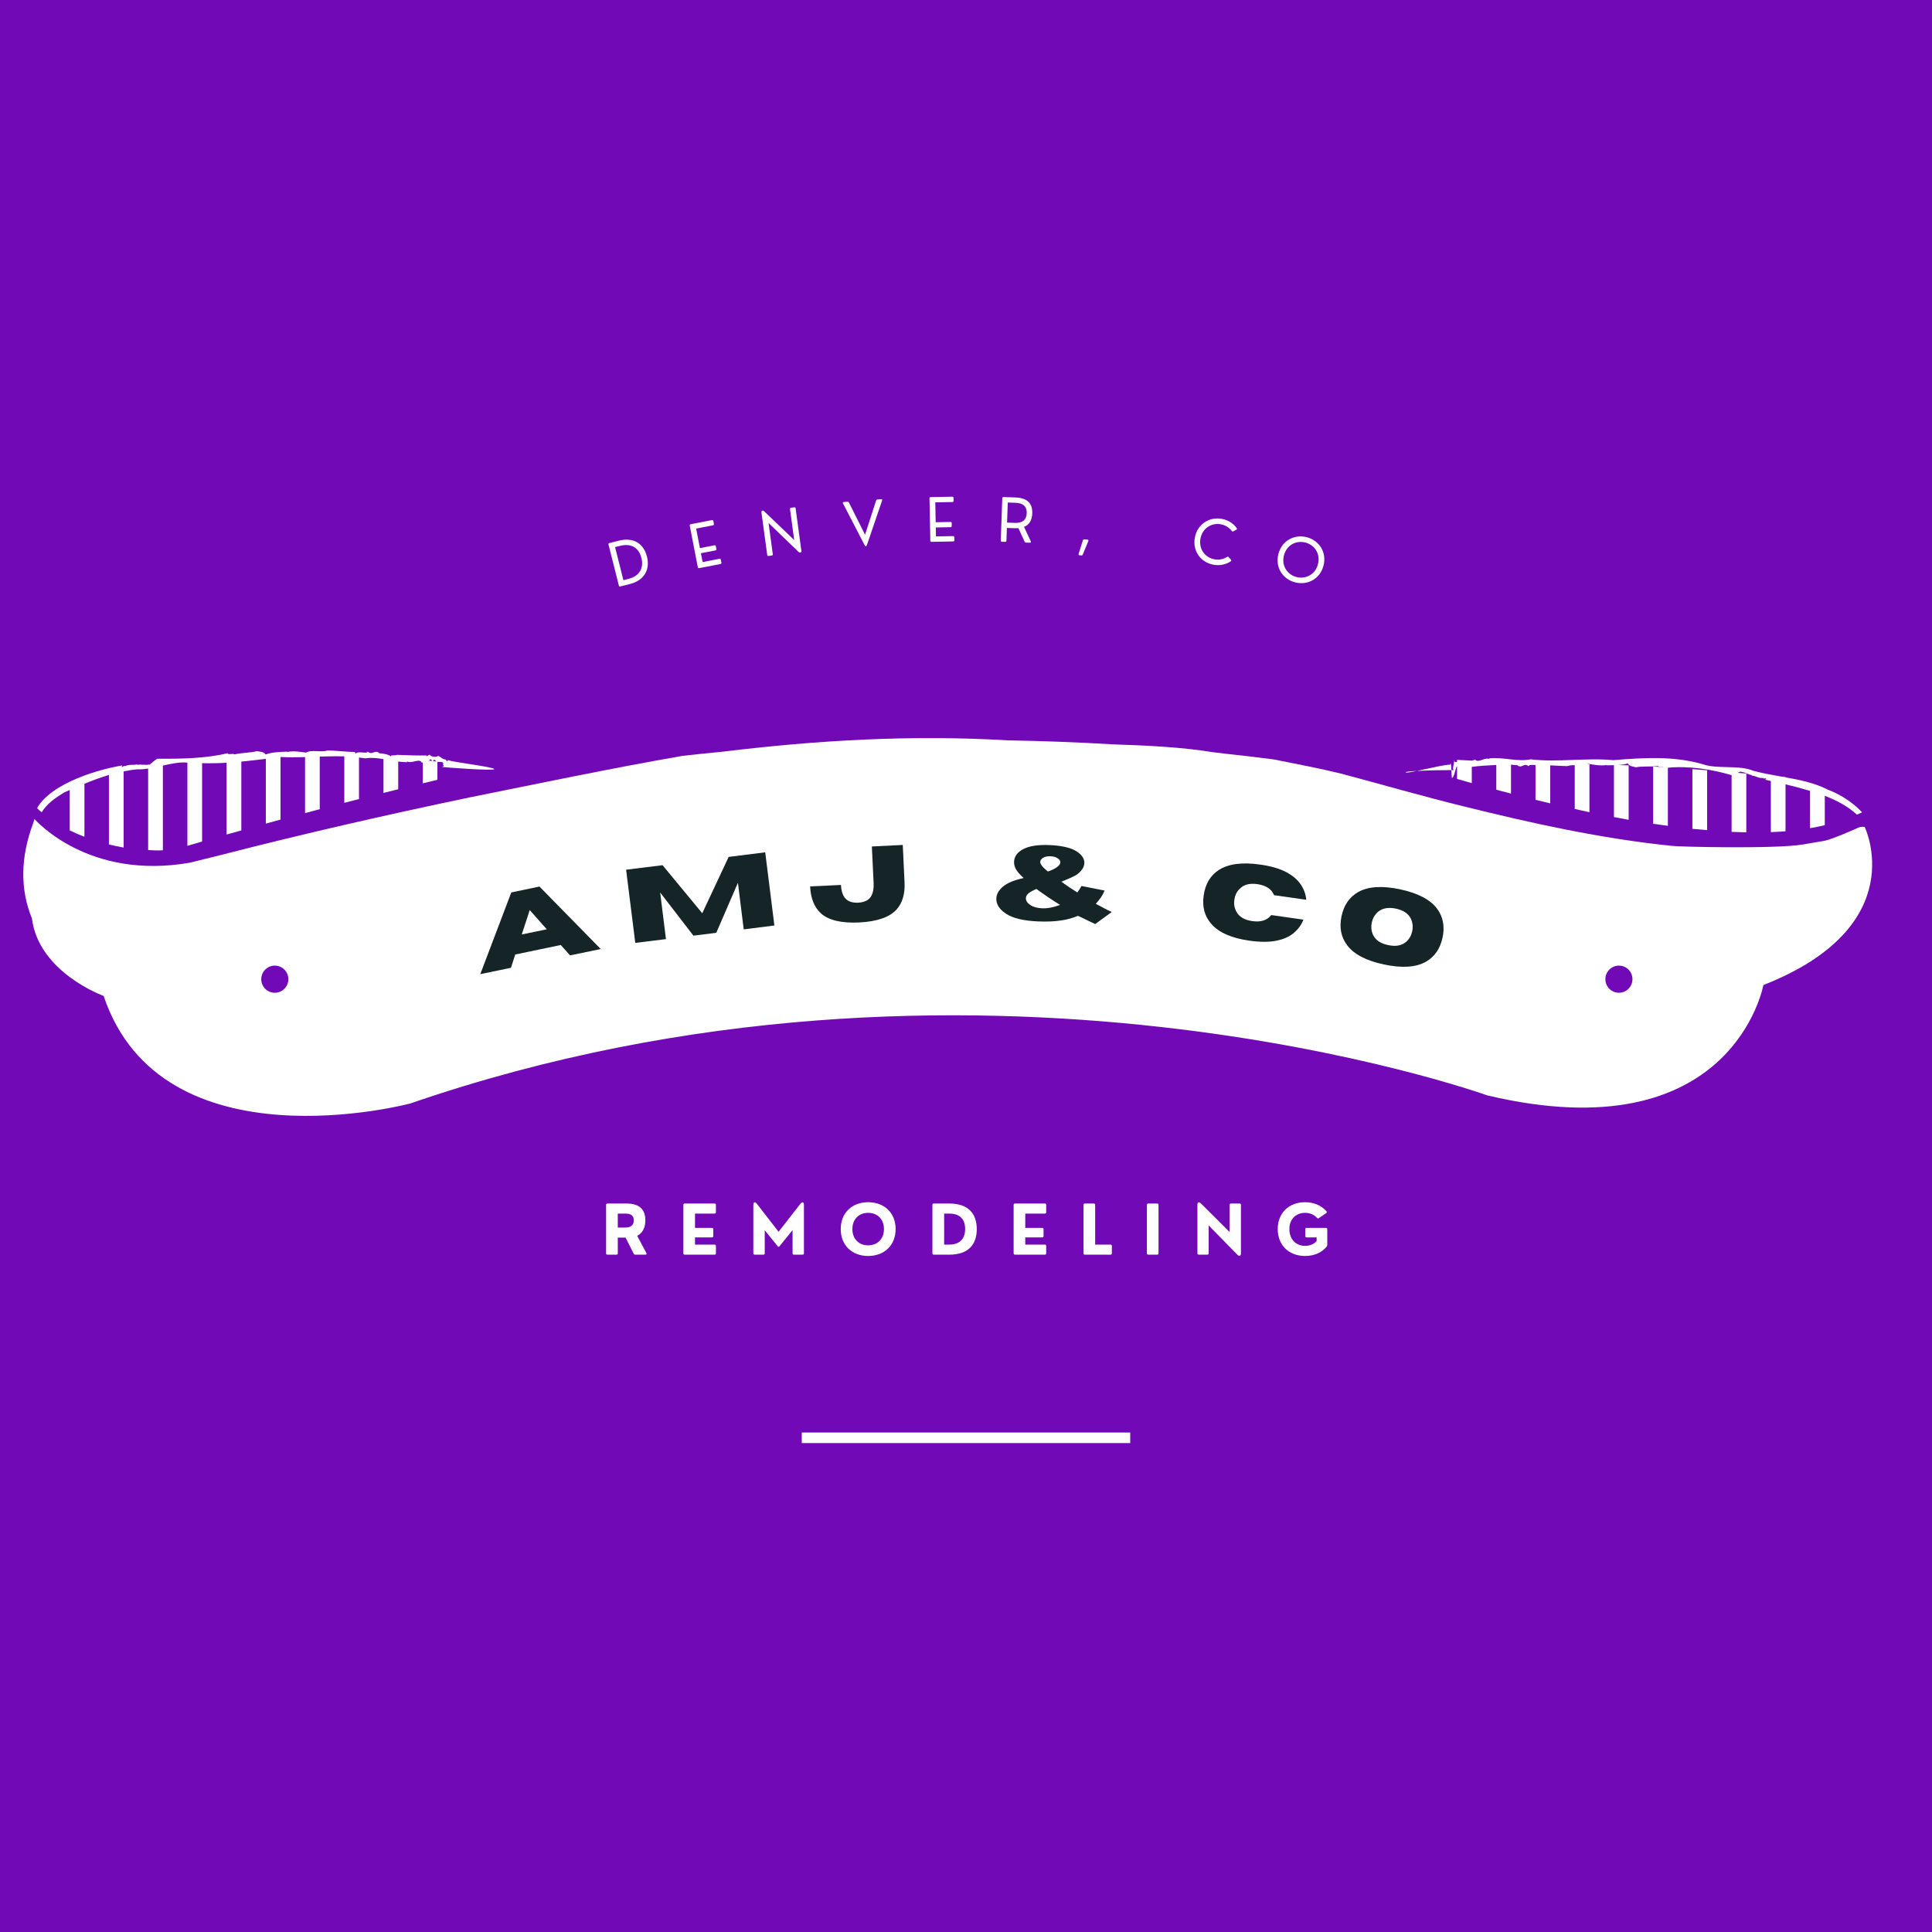 <?xml version="1.0" encoding="UTF-8"?>
<svg xmlns="http://www.w3.org/2000/svg" xmlns:xlink="http://www.w3.org/1999/xlink" width="375pt" height="375pt" viewBox="0 0 375 375" version="1.2">
<defs>
<g>
<symbol overflow="visible" id="glyph9-0">
<path style="stroke:none;" d=""/>
</symbol>
<symbol overflow="visible" id="glyph9-1">
<path style="stroke:none;" d="M 23.531 -4.906 L 17.578 -3.672 L 15.781 -5.688 L 6.938 -3.844 L 6.109 -1.266 L 0.156 -0.031 L 6.172 -15.891 L 11.641 -17.031 Z M 13.062 -8.734 L 9.75 -12.469 L 8.203 -7.734 Z M 13.062 -8.734 "/>
</symbol>
<symbol overflow="visible" id="glyph10-0">
<path style="stroke:none;" d=""/>
</symbol>
<symbol overflow="visible" id="glyph10-1">
<path style="stroke:none;" d="M 28.578 -3.578 L 22.625 -2.828 L 21.5 -11.875 L 17.297 -2.156 L 12.859 -1.609 L 6.406 -9.984 L 7.531 -0.938 L 1.578 -0.203 L -0.203 -14.406 L 6.875 -15.281 L 14.578 -5.953 L 19.703 -16.891 L 26.797 -17.781 Z M 28.578 -3.578 "/>
</symbol>
<symbol overflow="visible" id="glyph11-0">
<path style="stroke:none;" d=""/>
</symbol>
<symbol overflow="visible" id="glyph11-1">
<path style="stroke:none;" d="M 9.766 -0.156 C 6.285 0.008 3.797 -0.594 2.297 -1.969 C 1.047 -3.133 0.363 -4.863 0.25 -7.156 L 6.234 -7.438 C 6.285 -6.445 6.492 -5.676 6.859 -5.125 C 7.391 -4.312 8.297 -3.938 9.578 -4 C 10.867 -4.062 11.734 -4.523 12.172 -5.391 C 12.484 -5.992 12.617 -6.781 12.578 -7.75 L 12.234 -14.906 L 18.234 -15.203 L 18.578 -7.969 C 18.691 -5.727 18.18 -3.969 17.047 -2.688 C 15.68 -1.176 13.254 -0.332 9.766 -0.156 Z M 9.766 -0.156 "/>
</symbol>
<symbol overflow="visible" id="glyph12-0">
<path style="stroke:none;" d=""/>
</symbol>
<symbol overflow="visible" id="glyph12-1">
<path style="stroke:none;" d="M 20.156 1.234 L 23.375 -1.109 C 22.969 -1.285 22.633 -1.441 22.375 -1.578 L 20.266 -2.703 C 20.691 -3.172 21.02 -3.57 21.25 -3.906 C 21.477 -4.238 21.723 -4.691 21.984 -5.266 L 17.5 -6.156 C 17.258 -5.719 16.988 -5.301 16.688 -4.906 C 15.613 -5.562 14.582 -6.254 13.594 -6.984 C 14.852 -7.492 15.723 -7.879 16.203 -8.141 C 16.691 -8.398 17.113 -8.75 17.469 -9.188 C 17.832 -9.625 18.023 -10.086 18.047 -10.578 C 18.086 -11.453 17.57 -12.227 16.5 -12.906 C 15.426 -13.582 13.723 -13.977 11.391 -14.094 C 9.109 -14.195 7.383 -13.941 6.219 -13.328 C 5.062 -12.723 4.457 -11.906 4.406 -10.875 C 4.383 -10.395 4.504 -9.91 4.766 -9.422 C 5.035 -8.941 5.535 -8.367 6.266 -7.703 C 4.43 -7.297 3.098 -6.742 2.266 -6.047 C 1.441 -5.348 1.008 -4.586 0.969 -3.766 C 0.914 -2.629 1.547 -1.629 2.859 -0.766 C 4.18 0.098 6.227 0.594 9 0.719 C 10.77 0.801 12.352 0.727 13.75 0.5 C 14.77 0.344 15.789 0.055 16.812 -0.359 C 17.289 -0.148 17.828 0.102 18.422 0.406 C 19.023 0.707 19.602 0.984 20.156 1.234 Z M 9.828 -1.828 C 8.879 -1.867 8.113 -2.086 7.531 -2.484 C 6.957 -2.879 6.68 -3.316 6.703 -3.797 C 6.711 -4.109 6.852 -4.395 7.125 -4.656 C 7.406 -4.926 7.941 -5.234 8.734 -5.578 C 10.609 -4.234 12.145 -3.203 13.344 -2.484 C 12.031 -1.992 10.859 -1.773 9.828 -1.828 Z M 10.969 -8.969 C 9.957 -9.789 9.461 -10.406 9.484 -10.812 C 9.492 -11.145 9.688 -11.422 10.062 -11.641 C 10.445 -11.859 10.93 -11.953 11.516 -11.922 C 12.109 -11.891 12.57 -11.754 12.906 -11.516 C 13.238 -11.285 13.398 -11.02 13.391 -10.719 C 13.379 -10.426 13.16 -10.125 12.734 -9.812 C 12.316 -9.5 11.727 -9.219 10.969 -8.969 Z M 10.969 -8.969 "/>
</symbol>
<symbol overflow="visible" id="glyph13-0">
<path style="stroke:none;" d=""/>
</symbol>
<symbol overflow="visible" id="glyph13-1">
<path style="stroke:none;" d="M 10.656 1.844 C 7.156 1.344 4.688 0.25 3.25 -1.438 C 1.957 -2.914 1.473 -4.754 1.797 -6.953 C 2.109 -9.16 3.086 -10.801 4.734 -11.875 C 6.586 -13.07 9.266 -13.422 12.766 -12.922 C 14.828 -12.629 16.492 -12.148 17.766 -11.484 C 19.035 -10.816 19.984 -10.02 20.609 -9.094 C 21.242 -8.176 21.609 -7.176 21.703 -6.094 L 15.453 -6.984 C 14.973 -8.172 13.895 -8.883 12.219 -9.125 C 10.781 -9.332 9.672 -9.066 8.891 -8.328 C 8.254 -7.754 7.875 -7.016 7.75 -6.109 C 7.613 -5.211 7.77 -4.395 8.219 -3.656 C 8.77 -2.727 9.766 -2.16 11.203 -1.953 C 12.879 -1.711 14.113 -2.102 14.906 -3.125 L 21.156 -2.234 C 20.75 -1.211 20.113 -0.344 19.25 0.375 C 18.395 1.094 17.266 1.586 15.859 1.859 C 14.453 2.141 12.719 2.133 10.656 1.844 Z M 10.656 1.844 "/>
</symbol>
<symbol overflow="visible" id="glyph14-0">
<path style="stroke:none;" d=""/>
</symbol>
<symbol overflow="visible" id="glyph14-1">
<path style="stroke:none;" d="M 10.516 2.547 C 7.055 1.816 4.664 0.566 3.344 -1.203 C 2.164 -2.773 1.805 -4.648 2.266 -6.828 C 2.723 -8.992 3.812 -10.562 5.531 -11.531 C 7.457 -12.602 10.148 -12.773 13.609 -12.047 C 17.078 -11.305 19.473 -10.055 20.797 -8.297 C 21.973 -6.723 22.332 -4.852 21.875 -2.688 C 21.414 -0.508 20.328 1.062 18.609 2.031 C 16.68 3.113 13.984 3.285 10.516 2.547 Z M 11.312 -1.219 C 12.738 -0.914 13.867 -1.098 14.703 -1.766 C 15.367 -2.305 15.797 -3.023 15.984 -3.922 C 16.172 -4.805 16.07 -5.633 15.688 -6.406 C 15.195 -7.363 14.238 -7.992 12.812 -8.297 C 11.395 -8.586 10.266 -8.398 9.422 -7.734 C 8.754 -7.191 8.328 -6.477 8.141 -5.594 C 7.953 -4.695 8.051 -3.863 8.438 -3.094 C 8.938 -2.133 9.895 -1.508 11.312 -1.219 Z M 11.312 -1.219 "/>
</symbol>
<symbol overflow="visible" id="glyph0-0">
<path style="stroke:none;" d="M 2.918 -0.734 C 5.613 -1.418 6.895 -3.434 6.23 -6.07 C 5.562 -8.723 3.484 -9.836 0.793 -9.156 L -1.066 -8.688 C -1.215 -8.652 -1.273 -8.555 -1.234 -8.406 L 0.777 -0.434 C 0.812 -0.285 0.91 -0.23 1.059 -0.266 Z M 0.043 -7.902 L 1.027 -8.148 C 3.086 -8.668 4.633 -7.871 5.156 -5.805 C 5.676 -3.734 4.703 -2.254 2.648 -1.734 L 1.66 -1.484 Z M 0.043 -7.902 "/>
</symbol>
<symbol overflow="visible" id="glyph1-0">
<path style="stroke:none;" d="M 5.195 -1.008 C 5.34 -1.035 5.41 -1.129 5.379 -1.281 L 5.27 -1.84 C 5.242 -1.984 5.145 -2.051 5 -2.023 L 1.734 -1.391 L 1.402 -3.102 L 4.223 -3.648 C 4.367 -3.676 4.438 -3.77 4.406 -3.918 L 4.301 -4.457 C 4.273 -4.605 4.176 -4.668 4.031 -4.641 L 1.211 -4.094 L 0.477 -7.887 L 3.738 -8.52 C 3.883 -8.547 3.949 -8.645 3.922 -8.789 L 3.812 -9.352 C 3.785 -9.5 3.688 -9.562 3.543 -9.535 L -0.582 -8.734 C -0.73 -8.707 -0.793 -8.613 -0.766 -8.461 L 0.801 -0.391 C 0.828 -0.242 0.922 -0.18 1.07 -0.207 Z M 5.195 -1.008 "/>
</symbol>
<symbol overflow="visible" id="glyph2-0">
<path style="stroke:none;" d="M 1.719 -0.234 C 1.867 -0.254 1.934 -0.344 1.914 -0.492 L 1.09 -6.547 L 6.91 -0.941 C 7.215 -0.648 7.512 -0.793 7.453 -1.215 L 6.34 -9.395 C 6.32 -9.543 6.23 -9.613 6.078 -9.594 L 5.453 -9.508 C 5.305 -9.488 5.234 -9.398 5.254 -9.246 L 6.07 -3.238 L 0.25 -8.812 C -0.055 -9.102 -0.34 -8.949 -0.281 -8.527 L 0.832 -0.348 C 0.852 -0.195 0.941 -0.129 1.094 -0.148 Z M 1.719 -0.234 "/>
</symbol>
<symbol overflow="visible" id="glyph3-0">
<path style="stroke:none;" d="M 6.246 -9.18 C 6.117 -9.168 6.027 -9.113 5.992 -8.984 L 3.84 -2.336 L 0.711 -8.586 C 0.656 -8.707 0.555 -8.75 0.434 -8.742 L -0.285 -8.688 C -0.461 -8.676 -0.52 -8.562 -0.438 -8.41 L 3.773 -0.285 C 3.898 -0.039 4.117 -0.055 4.199 -0.316 L 7.152 -8.98 C 7.211 -9.145 7.129 -9.246 6.957 -9.234 Z M 6.246 -9.18 "/>
</symbol>
<symbol overflow="visible" id="glyph4-0">
<path style="stroke:none;" d="M 5.293 -0.102 C 5.438 -0.105 5.523 -0.188 5.52 -0.34 L 5.508 -0.91 C 5.504 -1.059 5.418 -1.141 5.273 -1.137 L 1.949 -1.074 L 1.914 -2.812 L 4.785 -2.871 C 4.934 -2.871 5.016 -2.953 5.012 -3.105 L 5.004 -3.656 C 5 -3.809 4.914 -3.883 4.766 -3.883 L 1.895 -3.824 L 1.82 -7.688 L 5.145 -7.75 C 5.289 -7.754 5.375 -7.84 5.371 -7.988 L 5.359 -8.559 C 5.355 -8.711 5.27 -8.789 5.121 -8.785 L 0.922 -8.703 C 0.77 -8.703 0.691 -8.621 0.695 -8.469 L 0.855 -0.25 C 0.859 -0.098 0.938 -0.02 1.09 -0.02 Z M 5.293 -0.102 "/>
</symbol>
<symbol overflow="visible" id="glyph5-0">
<path style="stroke:none;" d="M 5.379 -2.852 C 6.398 -3.254 6.934 -4.137 6.98 -5.469 C 7.047 -7.398 6.035 -8.48 3.684 -8.562 L 1.395 -8.641 C 1.242 -8.648 1.16 -8.57 1.156 -8.418 L 0.867 -0.203 C 0.863 -0.051 0.938 0.031 1.09 0.039 L 1.723 0.059 C 1.875 0.066 1.957 -0.012 1.965 -0.164 L 2.051 -2.645 L 3.547 -2.59 C 3.809 -2.582 4.051 -2.586 4.285 -2.605 L 5.492 0.016 C 5.547 0.137 5.629 0.195 5.754 0.203 L 6.512 0.227 C 6.684 0.234 6.77 0.125 6.688 -0.043 Z M 2.086 -3.68 L 2.223 -7.578 L 3.578 -7.531 C 4.301 -7.504 5.969 -7.43 5.902 -5.504 C 5.832 -3.562 4.145 -3.605 3.441 -3.629 Z M 2.086 -3.68 "/>
</symbol>
<symbol overflow="visible" id="glyph6-0">
<path style="stroke:none;" d="M 1.441 1.922 C 1.566 1.934 1.656 1.895 1.711 1.758 L 2.797 -0.863 C 2.855 -1.016 2.797 -1.129 2.633 -1.145 L 2.016 -1.195 C 1.875 -1.207 1.789 -1.141 1.742 -1.016 L 0.91 1.621 C 0.863 1.77 0.934 1.879 1.098 1.895 Z M 1.441 1.922 "/>
</symbol>
<symbol overflow="visible" id="glyph7-0">
<path style="stroke:none;" d="M 4.887 1.07 C 6.129 1.293 7.309 1.02 8.238 0.395 C 8.355 0.312 8.359 0.199 8.262 0.078 L 7.836 -0.395 C 7.738 -0.52 7.633 -0.523 7.516 -0.449 C 6.824 -0.012 5.961 0.18 5.09 0.02 C 3.234 -0.316 1.984 -1.98 2.352 -4 C 2.715 -6.008 4.469 -7.113 6.297 -6.785 C 7.191 -6.621 7.922 -6.145 8.43 -5.488 C 8.512 -5.375 8.621 -5.344 8.746 -5.426 L 9.312 -5.73 C 9.438 -5.812 9.473 -5.922 9.383 -6.047 C 8.723 -6.953 7.73 -7.609 6.488 -7.836 C 4.062 -8.273 1.738 -6.828 1.258 -4.184 C 0.781 -1.543 2.438 0.625 4.887 1.07 Z M 4.887 1.07 "/>
</symbol>
<symbol overflow="visible" id="glyph8-0">
<path style="stroke:none;" d="M 4.82 1.383 C 7.262 1.988 9.656 0.668 10.301 -1.914 C 10.941 -4.496 9.441 -6.789 7 -7.398 C 4.559 -8.004 2.164 -6.676 1.523 -4.098 C 0.883 -1.512 2.375 0.777 4.82 1.383 Z M 5.074 0.348 C 3.25 -0.109 2.109 -1.848 2.602 -3.828 C 3.094 -5.82 4.91 -6.816 6.742 -6.359 C 8.57 -5.906 9.715 -4.176 9.219 -2.184 C 8.723 -0.191 6.902 0.801 5.074 0.348 Z M 5.074 0.348 "/>
</symbol>
<symbol overflow="visible" id="glyph15-0">
<path style="stroke:none;" d="M 7.012 -3.656 C 8.039 -4.168 8.602 -5.215 8.602 -6.676 C 8.602 -8.512 7.715 -9.926 4.949 -9.926 L 1.246 -9.926 C 1.074 -9.926 0.98 -9.836 0.98 -9.66 L 0.98 -0.266 C 0.98 -0.09 1.074 0 1.246 0 L 2.984 0 C 3.152 0 3.25 -0.09 3.25 -0.266 L 3.25 -3.309 L 4.762 -3.309 L 6.332 -0.199 C 6.398 -0.066 6.488 0 6.637 0 L 8.613 0 C 8.809 0 8.891 -0.129 8.801 -0.316 Z M 4.594 -7.973 C 5.207 -7.973 6.352 -7.969 6.352 -6.656 C 6.352 -5.266 5.086 -5.262 4.594 -5.262 L 3.25 -5.262 L 3.25 -7.973 Z M 4.594 -7.973 "/>
</symbol>
<symbol overflow="visible" id="glyph15-1">
<path style="stroke:none;" d="M 7.039 0 C 7.211 0 7.301 -0.09 7.301 -0.266 L 7.301 -1.688 C 7.301 -1.855 7.211 -1.953 7.039 -1.953 L 3.238 -1.953 L 3.238 -3.348 L 6.52 -3.348 C 6.695 -3.348 6.785 -3.438 6.785 -3.613 L 6.785 -4.93 C 6.785 -5.105 6.695 -5.195 6.52 -5.195 L 3.238 -5.195 L 3.238 -7.973 L 7.039 -7.973 C 7.211 -7.973 7.301 -8.07 7.301 -8.238 L 7.301 -9.66 C 7.301 -9.836 7.211 -9.926 7.039 -9.926 L 1.246 -9.926 C 1.074 -9.926 0.98 -9.836 0.98 -9.66 L 0.98 -0.266 C 0.98 -0.09 1.074 0 1.246 0 Z M 7.039 0 "/>
</symbol>
<symbol overflow="visible" id="glyph15-2">
<path style="stroke:none;" d="M 2.941 0 C 3.109 0 3.207 -0.09 3.207 -0.266 L 3.207 -4.742 L 5.711 -1.641 C 5.828 -1.492 5.965 -1.492 6.082 -1.641 L 8.609 -4.762 L 8.609 -0.266 C 8.609 -0.09 8.703 0 8.871 0 L 10.555 0 C 10.727 0 10.816 -0.09 10.816 -0.266 L 10.816 -9.707 C 10.816 -10.199 10.477 -10.312 10.172 -9.926 L 5.895 -4.441 L 1.641 -9.926 C 1.332 -10.328 0.996 -10.199 0.996 -9.707 L 0.996 -0.266 C 0.996 -0.09 1.086 0 1.262 0 Z M 2.941 0 "/>
</symbol>
<symbol overflow="visible" id="glyph15-3">
<path style="stroke:none;" d="M 5.895 0.254 C 9.035 0.254 11.227 -1.816 11.227 -4.965 C 11.227 -8.109 9.035 -10.18 5.895 -10.18 C 2.758 -10.18 0.574 -8.109 0.574 -4.965 C 0.574 -1.816 2.758 0.254 5.895 0.254 Z M 5.895 -1.809 C 4.109 -1.809 2.836 -3.043 2.836 -4.965 C 2.836 -6.891 4.105 -8.117 5.895 -8.117 C 7.684 -8.117 8.965 -6.891 8.965 -4.965 C 8.965 -3.039 7.684 -1.809 5.895 -1.809 Z M 5.895 -1.809 "/>
</symbol>
<symbol overflow="visible" id="glyph15-4">
<path style="stroke:none;" d="M 4.254 0 C 7.859 0 9.59 -1.859 9.59 -4.957 C 9.59 -8.105 7.812 -9.926 4.254 -9.926 L 1.246 -9.926 C 1.074 -9.926 0.98 -9.836 0.98 -9.66 L 0.98 -0.266 C 0.98 -0.09 1.074 0 1.246 0 Z M 3.262 -7.973 L 4.254 -7.973 C 6.273 -7.973 7.336 -6.906 7.336 -4.988 C 7.336 -3.07 6.273 -1.953 4.254 -1.953 L 3.262 -1.953 Z M 3.262 -7.973 "/>
</symbol>
<symbol overflow="visible" id="glyph15-5">
<path style="stroke:none;" d="M 6.215 0 C 6.391 0 6.48 -0.09 6.48 -0.266 L 6.48 -1.688 C 6.48 -1.855 6.391 -1.953 6.215 -1.953 L 3.238 -1.953 L 3.238 -9.66 C 3.238 -9.836 3.148 -9.926 2.973 -9.926 L 1.246 -9.926 C 1.074 -9.926 0.98 -9.836 0.98 -9.66 L 0.98 -0.266 C 0.98 -0.09 1.074 0 1.246 0 Z M 6.215 0 "/>
</symbol>
<symbol overflow="visible" id="glyph15-6">
<path style="stroke:none;" d="M 2.973 0 C 3.148 0 3.238 -0.09 3.238 -0.266 L 3.238 -9.66 C 3.238 -9.836 3.148 -9.926 2.973 -9.926 L 1.246 -9.926 C 1.074 -9.926 0.98 -9.836 0.98 -9.66 L 0.98 -0.266 C 0.98 -0.09 1.074 0 1.246 0 Z M 2.973 0 "/>
</symbol>
<symbol overflow="visible" id="glyph15-7">
<path style="stroke:none;" d="M 2.922 0 C 3.09 0 3.18 -0.09 3.18 -0.266 L 3.18 -5.668 L 8.738 0 C 9.117 0.383 9.441 0.227 9.441 -0.234 L 9.441 -9.66 C 9.441 -9.836 9.344 -9.926 9.176 -9.926 L 7.516 -9.926 C 7.34 -9.926 7.25 -9.836 7.25 -9.66 L 7.25 -4.387 L 1.641 -9.977 C 1.285 -10.312 0.996 -10.16 0.996 -9.699 L 0.996 -0.266 C 0.996 -0.09 1.086 0 1.262 0 Z M 2.922 0 "/>
</symbol>
<symbol overflow="visible" id="glyph15-8">
<path style="stroke:none;" d="M 5.895 0.254 C 7.691 0.254 9.176 -0.422 10.094 -1.59 C 10.164 -1.672 10.191 -1.766 10.191 -1.887 L 10.191 -4.93 C 10.191 -5.105 10.102 -5.195 9.926 -5.195 L 6.184 -5.195 C 6.016 -5.195 5.918 -5.105 5.918 -4.93 L 5.918 -3.613 C 5.918 -3.438 6.016 -3.348 6.184 -3.348 L 8.125 -3.348 L 8.125 -2.625 C 7.586 -2.047 6.812 -1.707 5.895 -1.707 C 4.109 -1.707 2.836 -2.98 2.836 -4.965 C 2.836 -6.891 4.105 -8.117 5.895 -8.117 C 6.852 -8.117 7.652 -7.75 8.199 -7.148 C 8.309 -7.02 8.426 -7 8.562 -7.094 L 9.984 -8.066 C 10.125 -8.168 10.145 -8.293 10.031 -8.422 C 9.086 -9.52 7.637 -10.18 5.895 -10.18 C 2.758 -10.18 0.574 -8.109 0.574 -4.965 C 0.574 -1.816 2.758 0.254 5.895 0.254 Z M 5.895 0.254 "/>
</symbol>
</g>
</defs>
<g id="surface1">
<rect x="0" y="0" width="375" height="375" style="fill:rgb(100%,100%,100%);fill-opacity:1;stroke:none;"/>
<rect x="0" y="0" width="375" height="375" style="fill:rgb(100%,100%,100%);fill-opacity:1;stroke:none;"/>
<rect x="0" y="0" width="375" height="375" style="fill:rgb(44.71%,3.529%,71.759%);fill-opacity:1;stroke:none;"/>
<g style="fill:rgb(100%,100%,100%);fill-opacity:1;">
  <use xlink:href="#glyph0-0" x="119.342" y="114.095"/>
</g>
<g style="fill:rgb(100%,100%,100%);fill-opacity:1;">
  <use xlink:href="#glyph1-0" x="134.644" y="110.483"/>
</g>
<g style="fill:rgb(100%,100%,100%);fill-opacity:1;">
  <use xlink:href="#glyph2-0" x="148.085" y="108.061"/>
</g>
<g style="fill:rgb(100%,100%,100%);fill-opacity:1;">
  <use xlink:href="#glyph3-0" x="164.064" y="106.127"/>
</g>
<g style="fill:rgb(100%,100%,100%);fill-opacity:1;">
  <use xlink:href="#glyph4-0" x="179.72" y="105.193"/>
</g>
<g style="fill:rgb(100%,100%,100%);fill-opacity:1;">
  <use xlink:href="#glyph5-0" x="193.384" y="105.117"/>
</g>
<g style="fill:rgb(100%,100%,100%);fill-opacity:1;">
  <use xlink:href="#glyph6-0" x="208.447" y="105.885"/>
</g>
<g style="fill:rgb(100%,100%,100%);fill-opacity:1;">
  <use xlink:href="#glyph7-0" x="230.659" y="108.547"/>
</g>
<g style="fill:rgb(100%,100%,100%);fill-opacity:1;">
  <use xlink:href="#glyph8-0" x="246.603" y="111.661"/>
</g>
<path style=" stroke:none;fill-rule:nonzero;fill:rgb(100%,100%,100%);fill-opacity:1;" d="M 360.301 159.078 L 360.281 159.07 L 360.293 159.082 Z M 360.301 159.078 "/>
<path style=" stroke:none;fill-rule:nonzero;fill:rgb(100%,100%,100%);fill-opacity:1;" d="M 282.359 149.496 C 282.344 149.488 282.266 149.484 282.152 149.48 C 282.203 149.516 282.27 149.523 282.359 149.496 Z M 282.359 149.496 "/>
<path style=" stroke:none;fill-rule:nonzero;fill:rgb(100%,100%,100%);fill-opacity:1;" d="M 275.012 149.633 C 273.73 149.703 272.812 149.793 272.855 149.91 C 272.84 150.047 273.762 149.891 275.012 149.633 Z M 275.012 149.633 "/>
<path style=" stroke:none;fill-rule:nonzero;fill:rgb(100%,100%,100%);fill-opacity:1;" d="M 282.172 147.543 C 282.188 147.637 282.215 147.707 282.25 147.762 C 282.262 147.625 282.242 147.539 282.172 147.543 Z M 282.172 147.543 "/>
<path style=" stroke:none;fill-rule:nonzero;fill:rgb(100%,100%,100%);fill-opacity:1;" d="M 281.727 149.477 C 281.699 148.867 281.656 148.281 281.543 148.156 L 281.441 148.457 C 280.992 148.285 277.406 149.141 275.012 149.633 C 277.176 149.516 280.379 149.465 281.727 149.477 Z M 281.727 149.477 "/>
<path style=" stroke:none;fill-rule:nonzero;fill:rgb(100%,100%,100%);fill-opacity:1;" d="M 282.812 148.762 L 282.812 151.184 L 285.398 151.926 L 285.672 152.004 L 285.672 148.852 C 287.133 148.652 288.777 148.555 290.43 148.48 L 290.43 153.285 C 291.375 153.535 292.332 153.781 293.281 154.031 L 293.281 148.414 C 293.805 148.5 294.352 148.527 294.641 148.508 L 294.523 148.59 C 295.57 149.188 295.719 147.973 296.707 148.719 C 296.793 148.371 297.43 148.484 298.039 148.484 L 298.039 155.242 C 298.988 155.477 299.941 155.699 300.895 155.926 L 300.895 148.559 C 302.074 148.605 303.254 148.684 304.227 148.703 C 304.652 148.539 305.152 148.516 305.656 148.531 L 305.656 157.02 C 306.605 157.234 307.555 157.445 308.508 157.648 L 308.508 148.344 L 308.117 148.332 L 308.34 148.266 C 309.234 148.41 310.672 148.707 311.918 148.477 L 311.797 148.543 C 312.262 148.539 312.762 148.539 313.266 148.527 L 313.266 158.59 C 314.219 158.77 315.164 158.953 316.121 159.125 L 316.121 148.559 C 315.441 148.531 314.746 148.516 314.059 148.496 C 314.781 148.449 315.457 148.363 315.938 148.176 C 316.324 148.816 316.934 148.723 317.531 148.941 C 318.484 148.684 320.363 148.863 321.816 148.684 C 321.969 148.926 322.605 148.77 322.887 148.895 C 322.219 148.855 321.551 148.82 320.875 148.789 L 320.875 159.898 C 321.824 160.039 322.781 160.16 323.734 160.289 L 323.734 149.016 C 327.656 148.621 332.258 149.309 336.102 150.457 L 336.102 150.465 L 336.059 150.484 L 336.102 150.465 L 336.102 161.465 C 337.051 161.508 338.004 161.535 338.957 161.555 L 338.957 150.137 C 338.43 150.098 337.84 150.055 337.273 150.008 L 337.988 149.715 L 337.895 149.805 C 338.684 149.84 339.312 150.383 340.09 150.434 L 339.93 150.547 C 340.691 150.496 341.324 151.137 342.242 150.996 L 342.258 151.113 L 342.828 151.066 C 342.785 151.199 342.707 151.398 342.434 151.301 C 342.863 151.391 343.293 151.496 343.719 151.59 L 343.719 161.516 C 344.676 161.477 345.625 161.426 346.57 161.348 L 346.57 152.238 C 348.172 152.613 349.758 153.035 351.332 153.512 L 351.332 160.75 C 352.289 160.586 353.242 160.395 354.188 160.176 L 354.188 154.465 C 356.516 155.363 358.715 156.527 360.426 158.121 C 360.762 157.969 361.105 157.832 361.434 157.668 C 361.152 157.383 360.84 157.113 360.609 156.855 C 358.965 155.355 356.988 154.113 354.777 153.27 C 352.273 151.984 349.434 151.395 346.57 150.879 L 346.57 150.824 L 345.781 150.734 C 343.938 150.41 342.109 150.09 340.363 149.621 C 337.508 148.418 333.289 149.324 330.562 148.348 C 324.852 146.695 319.023 147.062 313.148 147.547 C 307.734 147.039 302.332 148.02 297.078 147.379 C 294.613 147.926 291.816 146.922 289.059 147.188 L 289.164 147.352 C 288.137 146.883 287 148.184 286.332 147.453 L 286.43 147.41 L 285.672 147.652 L 285.672 147.633 C 284.703 147.574 283.754 147.531 282.809 147.492 L 282.809 147.902 C 282.582 147.93 282.363 147.926 282.25 147.762 C 282.219 148.227 281.875 149.289 282.152 149.48 C 282.266 149.484 282.34 149.488 282.359 149.496 C 282.266 149.523 282.199 149.516 282.152 149.48 C 282.043 149.477 281.902 149.477 281.723 149.477 C 281.754 150.164 281.758 150.887 281.816 150.996 C 282.309 150.977 282.57 148.625 282.812 148.762 Z M 298.988 148.199 L 299 148.234 L 298.918 148.234 Z M 298.988 148.199 "/>
<path style=" stroke:none;fill-rule:nonzero;fill:rgb(100%,100%,100%);fill-opacity:1;" d="M 331.352 161.129 L 331.352 149.512 C 330.406 149.43 329.449 149.359 328.492 149.285 L 328.492 160.875 C 329.441 160.969 330.395 161.047 331.352 161.129 Z M 331.352 161.129 "/>
<path style=" stroke:none;fill-rule:nonzero;fill:rgb(100%,100%,100%);fill-opacity:1;" d="M 361.926 160.496 C 361.926 160.496 361.199 160.414 360.746 160.633 C 360.746 160.633 355.898 162.812 354.188 163.188 C 354.188 163.188 350.453 163.84 350.023 163.898 C 344.656 164.836 325.156 164.344 324.531 164.184 C 310.754 162.781 297.332 159.789 284.125 156.523 C 276.074 154.539 267.996 152.203 260.266 150.152 C 256.098 149.125 251.703 148.305 247.223 147.402 C 244.004 146.992 240.801 146.602 237.617 146.266 C 236.848 146.172 236.074 146.074 235.305 145.984 C 229.539 145.039 222.812 144.695 216.152 144.484 C 209.184 144.07 202.34 143.816 195.645 143.703 C 177.004 142.598 158.719 143.664 140.383 145.887 C 137.719 146.145 135.125 146.414 132.547 146.699 C 118.695 149.113 104.891 152.004 91.062 154.797 C 74.914 158.168 58.832 161.852 42.891 165.949 L 36.898 167.438 C 17.227 170.902 7.008 159.293 6.699 158.984 L 6.426 159.805 L 6.406 159.875 C 3.992 166.359 3.863 172.586 6.199 178.266 C 7.508 188.777 20.113 193.309 20.113 193.309 C 31.453 227.043 79.621 214.188 79.621 214.188 C 188.676 176.613 288.648 212.605 288.648 212.605 C 336.328 223.926 342.273 191.199 342.273 191.199 C 371.355 179.75 361.926 160.496 361.926 160.496 Z M 53.34 192.695 C 51.887 192.695 50.707 191.52 50.707 190.059 C 50.707 188.609 51.887 187.426 53.34 187.426 C 54.793 187.426 55.969 188.609 55.969 190.059 C 55.969 191.52 54.793 192.695 53.34 192.695 Z M 314.23 192.695 C 312.781 192.695 311.602 191.516 311.602 190.059 C 311.602 188.609 312.781 187.426 314.23 187.426 C 315.684 187.426 316.859 188.609 316.859 190.059 C 316.859 191.516 315.684 192.695 314.23 192.695 Z M 314.23 192.695 "/>
<path style=" stroke:none;fill-rule:nonzero;fill:rgb(100%,100%,100%);fill-opacity:1;" d="M 8.098 157.656 C 9.059 156.039 10.73 154.859 12.488 153.801 C 12.828 153.645 13.18 153.492 13.535 153.34 L 13.535 161.188 C 14.465 161.641 15.414 162.047 16.387 162.418 L 16.387 152.129 C 17.93 151.496 19.516 150.902 21.141 150.414 L 21.141 163.91 C 22.086 164.141 23.039 164.348 24 164.508 L 24 149.723 C 24.887 149.547 25.777 149.398 26.68 149.324 C 27.344 149.359 28.043 149.289 28.754 149.18 L 28.754 164.992 C 29.176 165.008 29.602 165.051 30.023 165.055 C 30.562 165.078 31.086 165.07 31.613 165.039 L 31.613 148.602 C 33.273 148.223 34.906 147.879 36.371 148.023 L 36.371 164.172 C 37.324 163.914 38.273 163.621 39.227 163.332 L 39.227 148.129 C 40.82 148.172 42.406 148.145 43.98 148.051 L 43.98 161.98 C 44.934 161.711 45.887 161.453 46.84 161.191 L 46.84 147.828 C 48.418 147.668 50.004 147.492 51.598 147.293 L 51.598 159.863 C 52.547 159.605 53.496 159.336 54.449 159.082 L 54.449 146.938 L 54.469 146.934 C 56.051 147.012 57.637 146.996 59.211 146.953 L 59.211 157.824 C 60.16 157.574 61.113 157.316 62.062 157.066 L 62.062 146.855 C 63.656 146.805 65.246 146.762 66.828 146.816 L 66.828 155.824 C 67.777 155.582 68.727 155.352 69.68 155.105 L 69.68 147.043 C 70.09 147.09 70.488 147.129 70.898 147.195 C 72.043 147.008 73.23 147.141 74.434 147.344 L 74.434 153.91 C 75.391 153.676 76.34 153.43 77.293 153.195 L 77.293 147.816 C 77.871 147.887 78.453 147.941 79.039 147.941 L 78.949 147.766 C 79.926 148.32 81.246 147.145 81.832 147.941 L 81.723 147.973 L 82.055 148.035 L 82.055 152.043 C 83 151.812 83.953 151.586 84.902 151.359 L 84.902 147.883 C 85.375 147.926 86.059 147.746 86.047 148.332 C 85.691 148.309 86.57 148.707 85.758 148.84 C 85.977 148.949 96 149.664 95.93 149.285 C 96.062 148.895 87.582 147.887 86.949 147.531 L 86.785 147.816 C 86.59 147.512 86.629 147.656 86.57 147.438 C 85.711 147.344 85.629 146.918 85.02 146.707 L 85.02 146.734 C 84.566 147.059 84.004 146.82 83.66 146.75 L 83.539 146.586 C 83.355 146.234 82.5 147.191 82.812 146.625 C 81.039 146.676 79.016 146.582 77.051 146.516 C 76.762 146.723 75.539 146.441 75.953 146.879 C 75.484 146.379 74.02 146.207 73.473 146.207 L 73.609 146.133 C 72.574 145.473 72.336 146.676 71.367 145.883 C 71.199 146.422 69.57 145.664 68.996 146.289 L 68.887 145.965 C 67.102 145.918 65.129 145.695 63.617 145.656 C 62.328 146.117 60.488 145.426 59.383 146.086 C 58.465 145.949 56.973 145.684 55.691 145.965 L 55.816 145.887 C 54.363 145.938 52.555 146.012 51.57 146.449 C 51.125 145.828 50.504 145.969 49.867 145.789 C 48.91 146.105 46.957 146.09 45.492 146.426 C 45.246 146.148 44.281 146.609 44.176 146.191 C 40.098 147.215 35.016 147.309 30.504 147.266 C 29.988 147.578 29.438 148.133 28.926 148.496 L 28.977 148.387 C 28.203 148.574 27.367 148.281 26.594 148.48 L 26.699 148.32 C 25.992 148.629 25.074 148.25 24.262 148.73 L 24.191 148.633 L 23.668 148.895 C 23.645 148.754 23.617 148.543 23.926 148.531 C 20.488 149.125 17.035 150.102 13.781 151.613 C 12.164 152.371 10.594 153.277 9.238 154.449 C 8.562 155.035 7.941 155.691 7.449 156.434 L 7.207 156.867 L 7.547 157.211 Z M 84.465 147.523 L 84.641 147.809 L 84.004 147.727 C 84.16 147.691 84.09 147.395 84.465 147.523 Z M 83.324 147.602 L 83.43 147.41 C 84.055 147.395 83.547 147.613 83.949 147.719 C 83.594 147.676 83.238 147.633 82.875 147.586 Z M 30.555 148.129 L 30.504 148.168 L 30.492 148.168 Z M 30.555 148.129 "/>
<path style=" stroke:none;fill-rule:nonzero;fill:rgb(100%,100%,100%);fill-opacity:1;" d="M 30.555 148.129 L 30.492 148.168 L 30.504 148.168 Z M 30.555 148.129 "/>
<g style="fill:rgb(7.84%,14.119%,15.289%);fill-opacity:1;">
  <use xlink:href="#glyph9-1" x="93.069" y="189.112"/>
</g>
<g style="fill:rgb(7.84%,14.119%,15.289%);fill-opacity:1;">
  <use xlink:href="#glyph10-1" x="121.73" y="183.216"/>
</g>
<g style="fill:rgb(7.84%,14.119%,15.289%);fill-opacity:1;">
  <use xlink:href="#glyph11-1" x="156.993" y="179.206"/>
</g>
<g style="fill:rgb(7.84%,14.119%,15.289%);fill-opacity:1;">
  <use xlink:href="#glyph12-1" x="192.422" y="178.126"/>
</g>
<g style="fill:rgb(7.84%,14.119%,15.289%);fill-opacity:1;">
  <use xlink:href="#glyph13-1" x="231.842" y="180.737"/>
</g>
<g style="fill:rgb(7.84%,14.119%,15.289%);fill-opacity:1;">
  <use xlink:href="#glyph14-1" x="258.126" y="184.658"/>
</g>
<g style="fill:rgb(100%,100%,100%);fill-opacity:1;">
  <use xlink:href="#glyph15-0" x="116.661" y="243.529"/>
</g>
<g style="fill:rgb(100%,100%,100%);fill-opacity:1;">
  <use xlink:href="#glyph15-1" x="131.661" y="243.529"/>
</g>
<g style="fill:rgb(100%,100%,100%);fill-opacity:1;">
  <use xlink:href="#glyph15-2" x="145.227" y="243.529"/>
</g>
<g style="fill:rgb(100%,100%,100%);fill-opacity:1;">
  <use xlink:href="#glyph15-3" x="162.612" y="243.529"/>
</g>
<g style="fill:rgb(100%,100%,100%);fill-opacity:1;">
  <use xlink:href="#glyph15-4" x="179.997" y="243.529"/>
</g>
<g style="fill:rgb(100%,100%,100%);fill-opacity:1;">
  <use xlink:href="#glyph15-1" x="195.766" y="243.529"/>
</g>
<g style="fill:rgb(100%,100%,100%);fill-opacity:1;">
  <use xlink:href="#glyph15-5" x="209.332" y="243.529"/>
</g>
<g style="fill:rgb(100%,100%,100%);fill-opacity:1;">
  <use xlink:href="#glyph15-6" x="221.631" y="243.529"/>
</g>
<g style="fill:rgb(100%,100%,100%);fill-opacity:1;">
  <use xlink:href="#glyph15-7" x="231.423" y="243.529"/>
</g>
<g style="fill:rgb(100%,100%,100%);fill-opacity:1;">
  <use xlink:href="#glyph15-8" x="247.431" y="243.529"/>
</g>
<path style="fill:none;stroke-width:1;stroke-linecap:butt;stroke-linejoin:miter;stroke:rgb(100%,100%,100%);stroke-opacity:1;stroke-miterlimit:4;" d="M 0 0.001 L 28.334 0.001 " transform="matrix(2.25,0,0,2.047,155.624,279.073)"/>
</g>
</svg>

